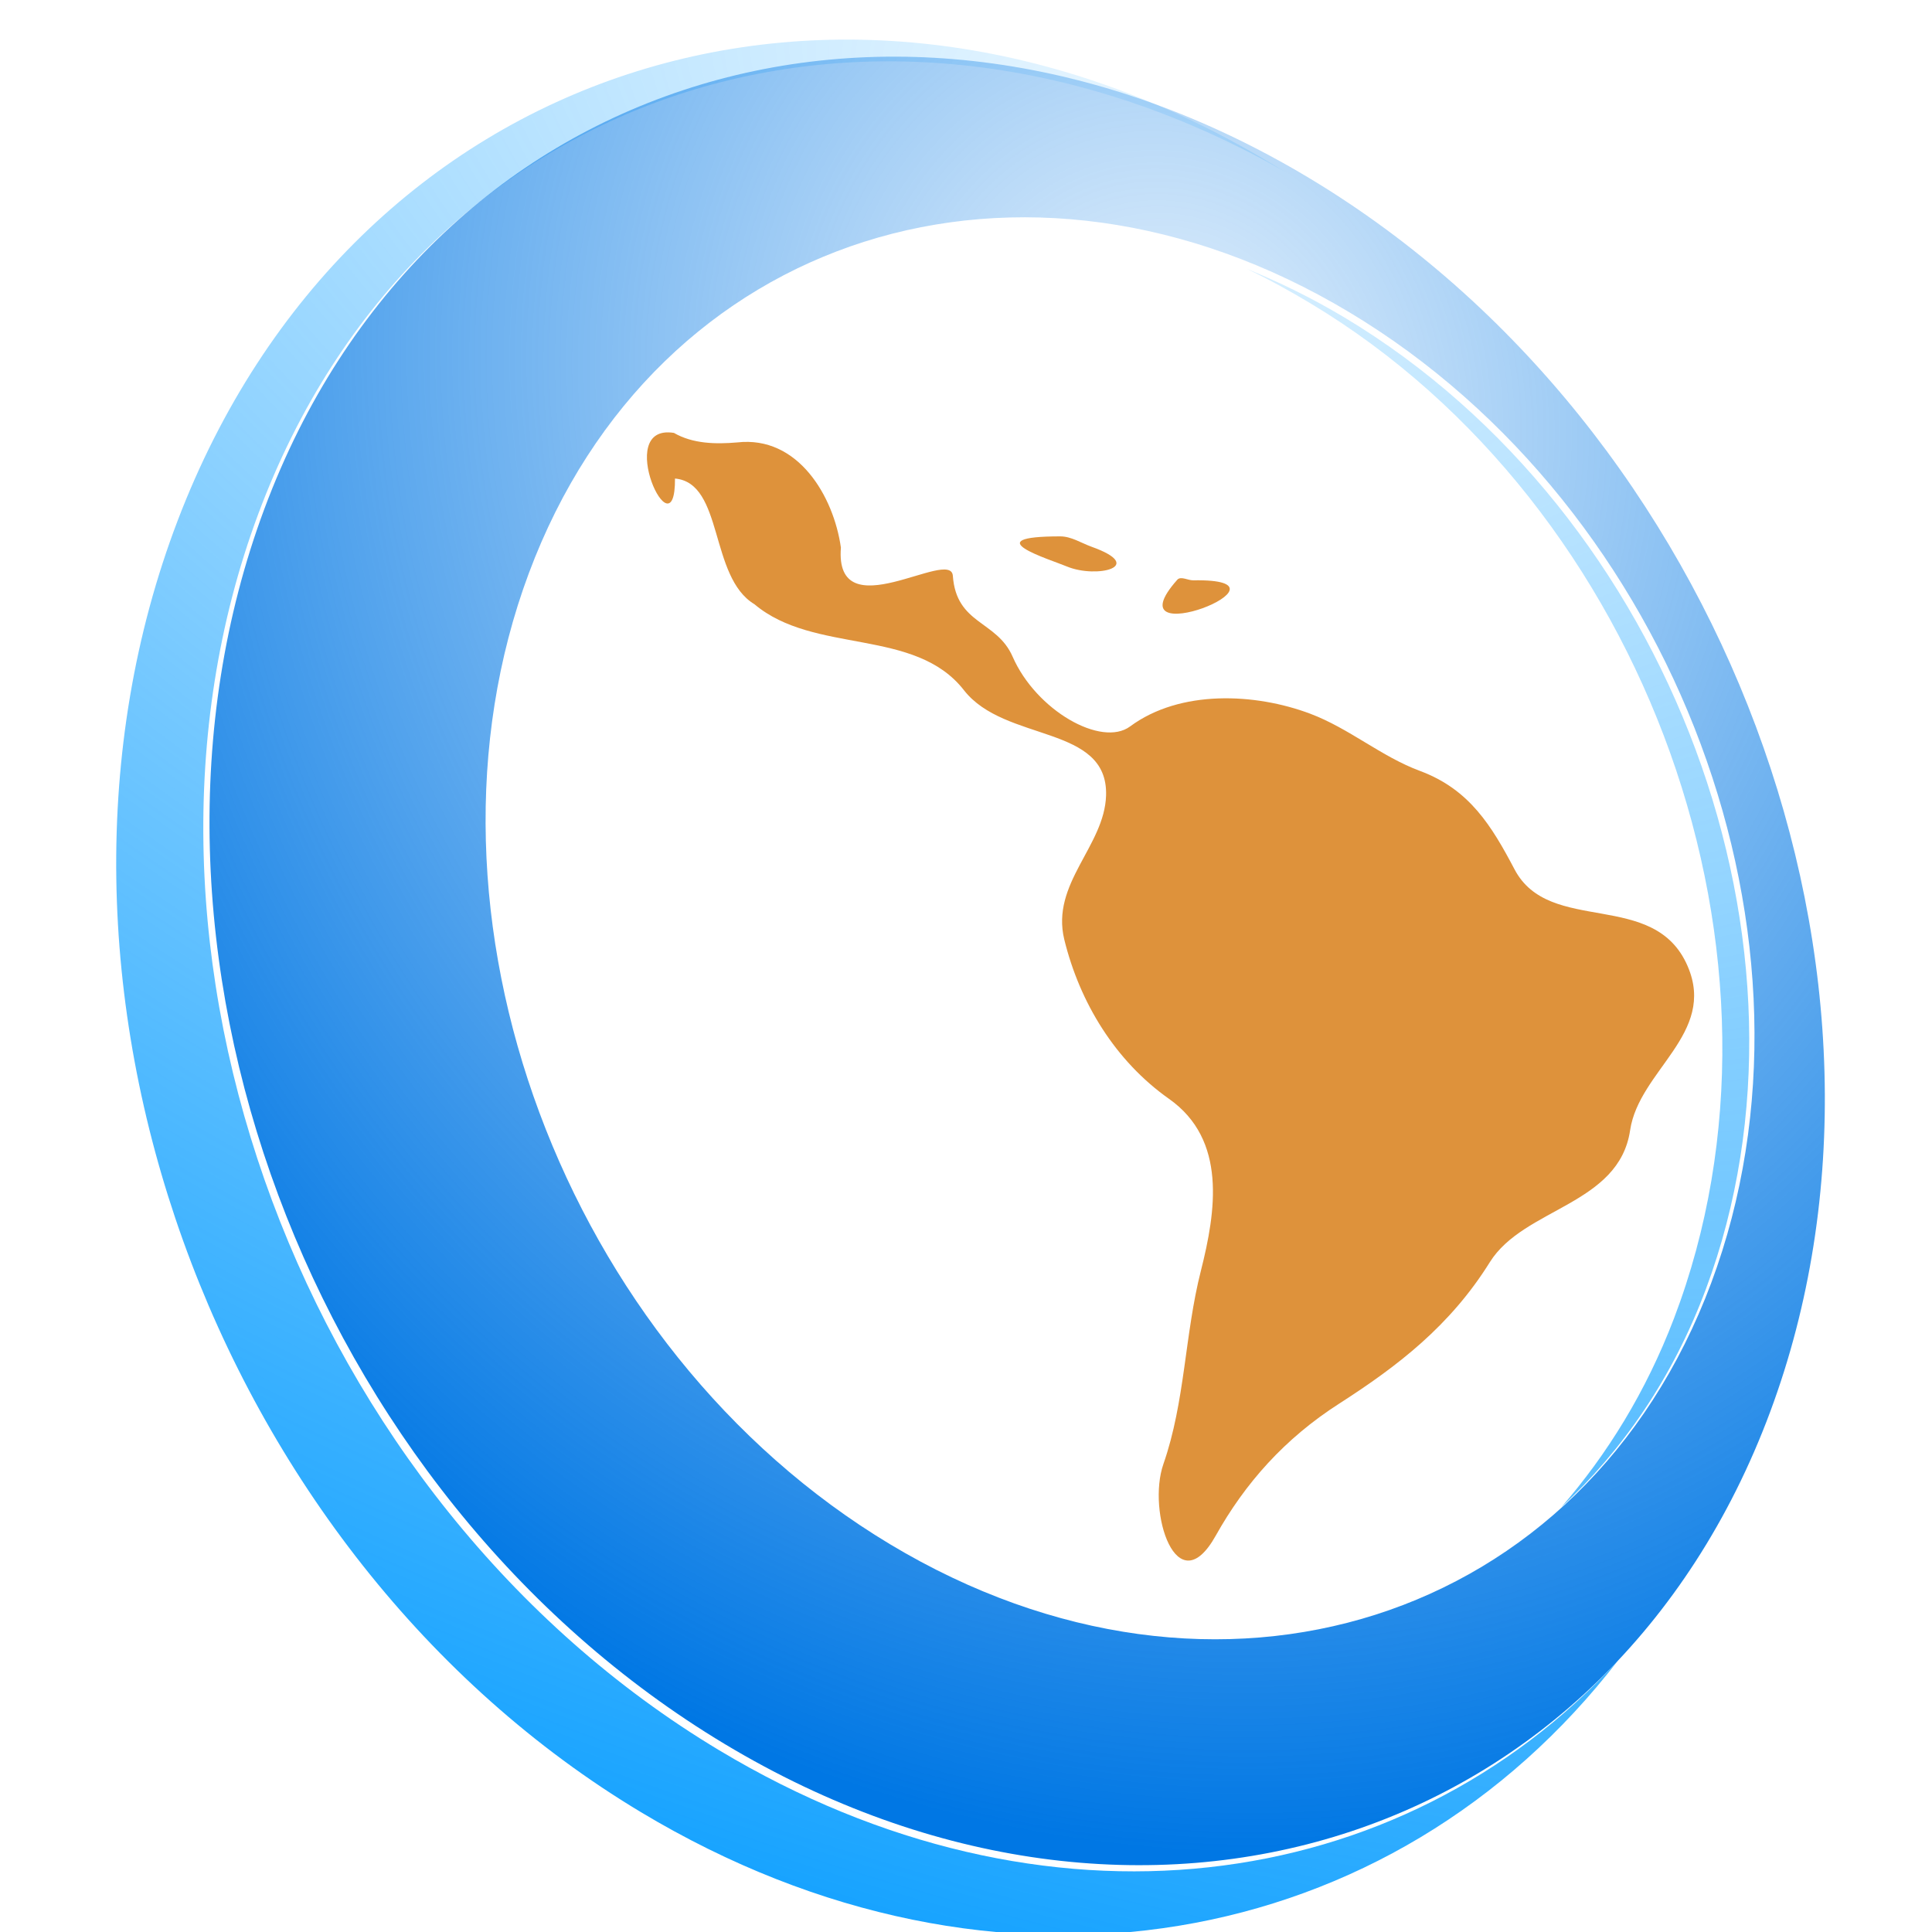 <?xml version="1.0" encoding="UTF-8" standalone="no"?>
<!-- Created with Inkscape (http://www.inkscape.org/) -->

<svg
   xmlns:dc="http://purl.org/dc/elements/1.1/"
   xmlns:cc="http://creativecommons.org/ns#"
   xmlns:rdf="http://www.w3.org/1999/02/22-rdf-syntax-ns#"
   xmlns:svg="http://www.w3.org/2000/svg"
   xmlns="http://www.w3.org/2000/svg"
   xmlns:xlink="http://www.w3.org/1999/xlink"
   xmlns:sodipodi="http://sodipodi.sourceforge.net/DTD/sodipodi-0.dtd"
   xmlns:inkscape="http://www.inkscape.org/namespaces/inkscape"
   width="16px"
   height="16px"
   id="svg3344"
   version="1.1"
   inkscape:version="0.48.5 r10040"
   sodipodi:docname="LAFDM_icon.ico.png">
  <defs
     id="defs3346">
    <radialGradient
       inkscape:collect="always"
       xlink:href="#linearGradient3846"
       id="radialGradient3094"
       gradientUnits="userSpaceOnUse"
       gradientTransform="matrix(-1.239,18.128,-26.573,-1.816,367.149,594.952)"
       cx="-18.249"
       cy="13.238"
       fx="-18.249"
       fy="13.238"
       r="3.219" />
    <linearGradient
       id="linearGradient3846">
      <stop
         style="stop-color:#009aff;stop-opacity:0.098;"
         offset="0"
         id="stop3848" />
      <stop
         style="stop-color:#009aff;stop-opacity:1;"
         offset="1"
         id="stop3850" />
    </linearGradient>
    <radialGradient
       inkscape:collect="always"
       xlink:href="#linearGradient3838"
       id="radialGradient3096"
       gradientUnits="userSpaceOnUse"
       gradientTransform="matrix(-1.175,1.318,-1.012,-0.902,-27.75,50.68)"
       cx="-18.746"
       cy="13.154"
       fx="-18.746"
       fy="13.154"
       r="3.117" />
    <linearGradient
       id="linearGradient3838">
      <stop
         style="stop-color:#0077e4;stop-opacity:0.098;"
         offset="0"
         id="stop3840" />
      <stop
         style="stop-color:#0077e4;stop-opacity:1;"
         offset="1"
         id="stop3842" />
    </linearGradient>
    <radialGradient
       r="3.117"
       fy="13.154"
       fx="-18.746"
       cy="13.154"
       cx="-18.746"
       gradientTransform="matrix(-1.175,1.318,-1.012,-0.902,-27.75,50.68)"
       gradientUnits="userSpaceOnUse"
       id="radialGradient3394"
       xlink:href="#linearGradient3838"
       inkscape:collect="always" />
  </defs>
  <sodipodi:namedview
     id="base"
     pagecolor="#ffffff"
     bordercolor="#666666"
     borderopacity="1.0"
     inkscape:pageopacity="0.0"
     inkscape:pageshadow="2"
     inkscape:zoom="8"
     inkscape:cx="3.7236111"
     inkscape:cy="9.3106602"
     inkscape:current-layer="layer1"
     showgrid="true"
     inkscape:grid-bbox="true"
     inkscape:document-units="px"
     inkscape:window-width="1000"
     inkscape:window-height="818"
     inkscape:window-x="2322"
     inkscape:window-y="47"
     inkscape:window-maximized="0" />
  <g
     id="layer1"
     inkscape:label="Layer 1"
     inkscape:groupmode="layer">
    <g
       inkscape:export-ydpi="570.62341"
       inkscape:export-xdpi="570.62341"
       inkscape:export-filename="/Users/ajbc/Projects/Favors/FDM/LAFDM2.png"
       transform="matrix(-2.099,-1.26,-1.483,1.784,-9.347,-45.8)"
       id="g3352">
      <path
         style="fill:url(#radialGradient3094);fill-opacity:1"
         d="m 33.219,238.719 c 12.895,0.286 19.968,10.882 15.812,23.938 -4.213,13.235 -18.358,23.969 -31.594,23.969 -10.34,0 -17.06,-6.541 -17.5,-15.719 -0.377,10.643 6.73,18.438 18.062,18.438 13.665,0 28.276,-11.325 32.625,-25.312 4.349,-13.988 -3.21,-25.312 -16.875,-25.312 -0.177,0 -0.354,-0.004 -0.531,0 z m -3.781,2.75 c -10.402,0 -21.502,8.441 -24.812,18.844 -0.867,2.724 -1.076,5.285 -0.781,7.625 -0.042,-2.014 0.24,-4.162 0.938,-6.406 3.418,-10.994 14.885,-19.906 25.625,-19.906 0.671,0 1.336,0.026 1.969,0.094 -0.928,-0.157 -1.915,-0.25 -2.938,-0.25 z"
         transform="matrix(0.124,0,0,0.124,-22.955,-16.43)"
         id="path3354"
         inkscape:connector-curvature="0" />
      <path
         inkscape:connector-curvature="0"
         id="path3356"
         d="m -18.906,13.146 c -1.64,0 -3.392,1.326 -3.914,2.966 -0.522,1.64 0.385,2.97 2.025,2.97 1.64,0 3.393,-1.33 3.915,-2.97 0.522,-1.64 -0.386,-2.966 -2.026,-2.966 z m -0.401,0.341 c 1.289,0 2,1.044 1.59,2.333 -0.41,1.289 -1.787,2.336 -3.076,2.336 -1.289,0 -1.999,-1.047 -1.589,-2.336 0.41,-1.289 1.786,-2.333 3.075,-2.333 z"
         style="fill:url(#radialGradient3394);fill-opacity:1" />
    </g>
    <path
       inkscape:export-ydpi="570.62341"
       inkscape:export-xdpi="570.62341"
       inkscape:export-filename="/Users/ajbc/Projects/Favors/FDM/LAFDM2.png"
       sodipodi:nodetypes="cccsssssssssssssssssccccssccssssssss"
       inkscape:connector-curvature="0"
       id="path3358"
       d="m 5.581,3.585 c -0.51,-0.081 0.013,1.032 0.009,0.378 0.405,0.037 0.282,0.815 0.658,1.041 0.496,0.418 1.329,0.191 1.735,0.712 0.339,0.435 1.195,0.282 1.177,0.872 -0.013,0.42 -0.459,0.728 -0.346,1.193 0.128,0.522 0.422,1.005 0.867,1.319 0.481,0.339 0.389,0.931 0.264,1.425 -0.134,0.526 -0.13,1.083 -0.31,1.599 -0.138,0.396 0.111,1.17 0.433,0.594 0.243,-0.434 0.57,-0.804 1.023,-1.094 0.486,-0.312 0.919,-0.645 1.247,-1.171 0.282,-0.452 1.07,-0.472 1.162,-1.093 0.074,-0.496 0.716,-0.8 0.477,-1.357 C 13.702,7.359 12.833,7.751 12.543,7.2 12.353,6.84 12.171,6.538 11.761,6.385 11.439,6.266 11.174,6.032 10.849,5.91 10.396,5.74 9.774,5.709 9.359,6.016 9.122,6.191 8.581,5.884 8.386,5.438 8.254,5.136 7.92,5.174 7.891,4.768 7.873,4.532 6.91,5.221 6.964,4.535 6.904,4.11 6.609,3.606 6.105,3.664 5.928,3.679 5.738,3.676 5.581,3.585 z m 3.247,3.92 c -0.038,0.099 0.04,-0.104 0,0 z M 5.659,3.916 c -0.098,0.02 0.088,0.06 0,0 z m 3.122,0.526 c -0.711,0 -0.09,0.189 0.056,0.25 C 9.083,4.793 9.499,4.692 9.04,4.528 8.954,4.497 8.872,4.442 8.78,4.442 z M 9.75,4.801 C 9.182,5.44 10.834,4.789 9.882,4.806 9.838,4.807 9.779,4.769 9.75,4.801 z"
       style="fill:#de923b;fill-opacity:1;stroke:none" />
  </g>
</svg>

